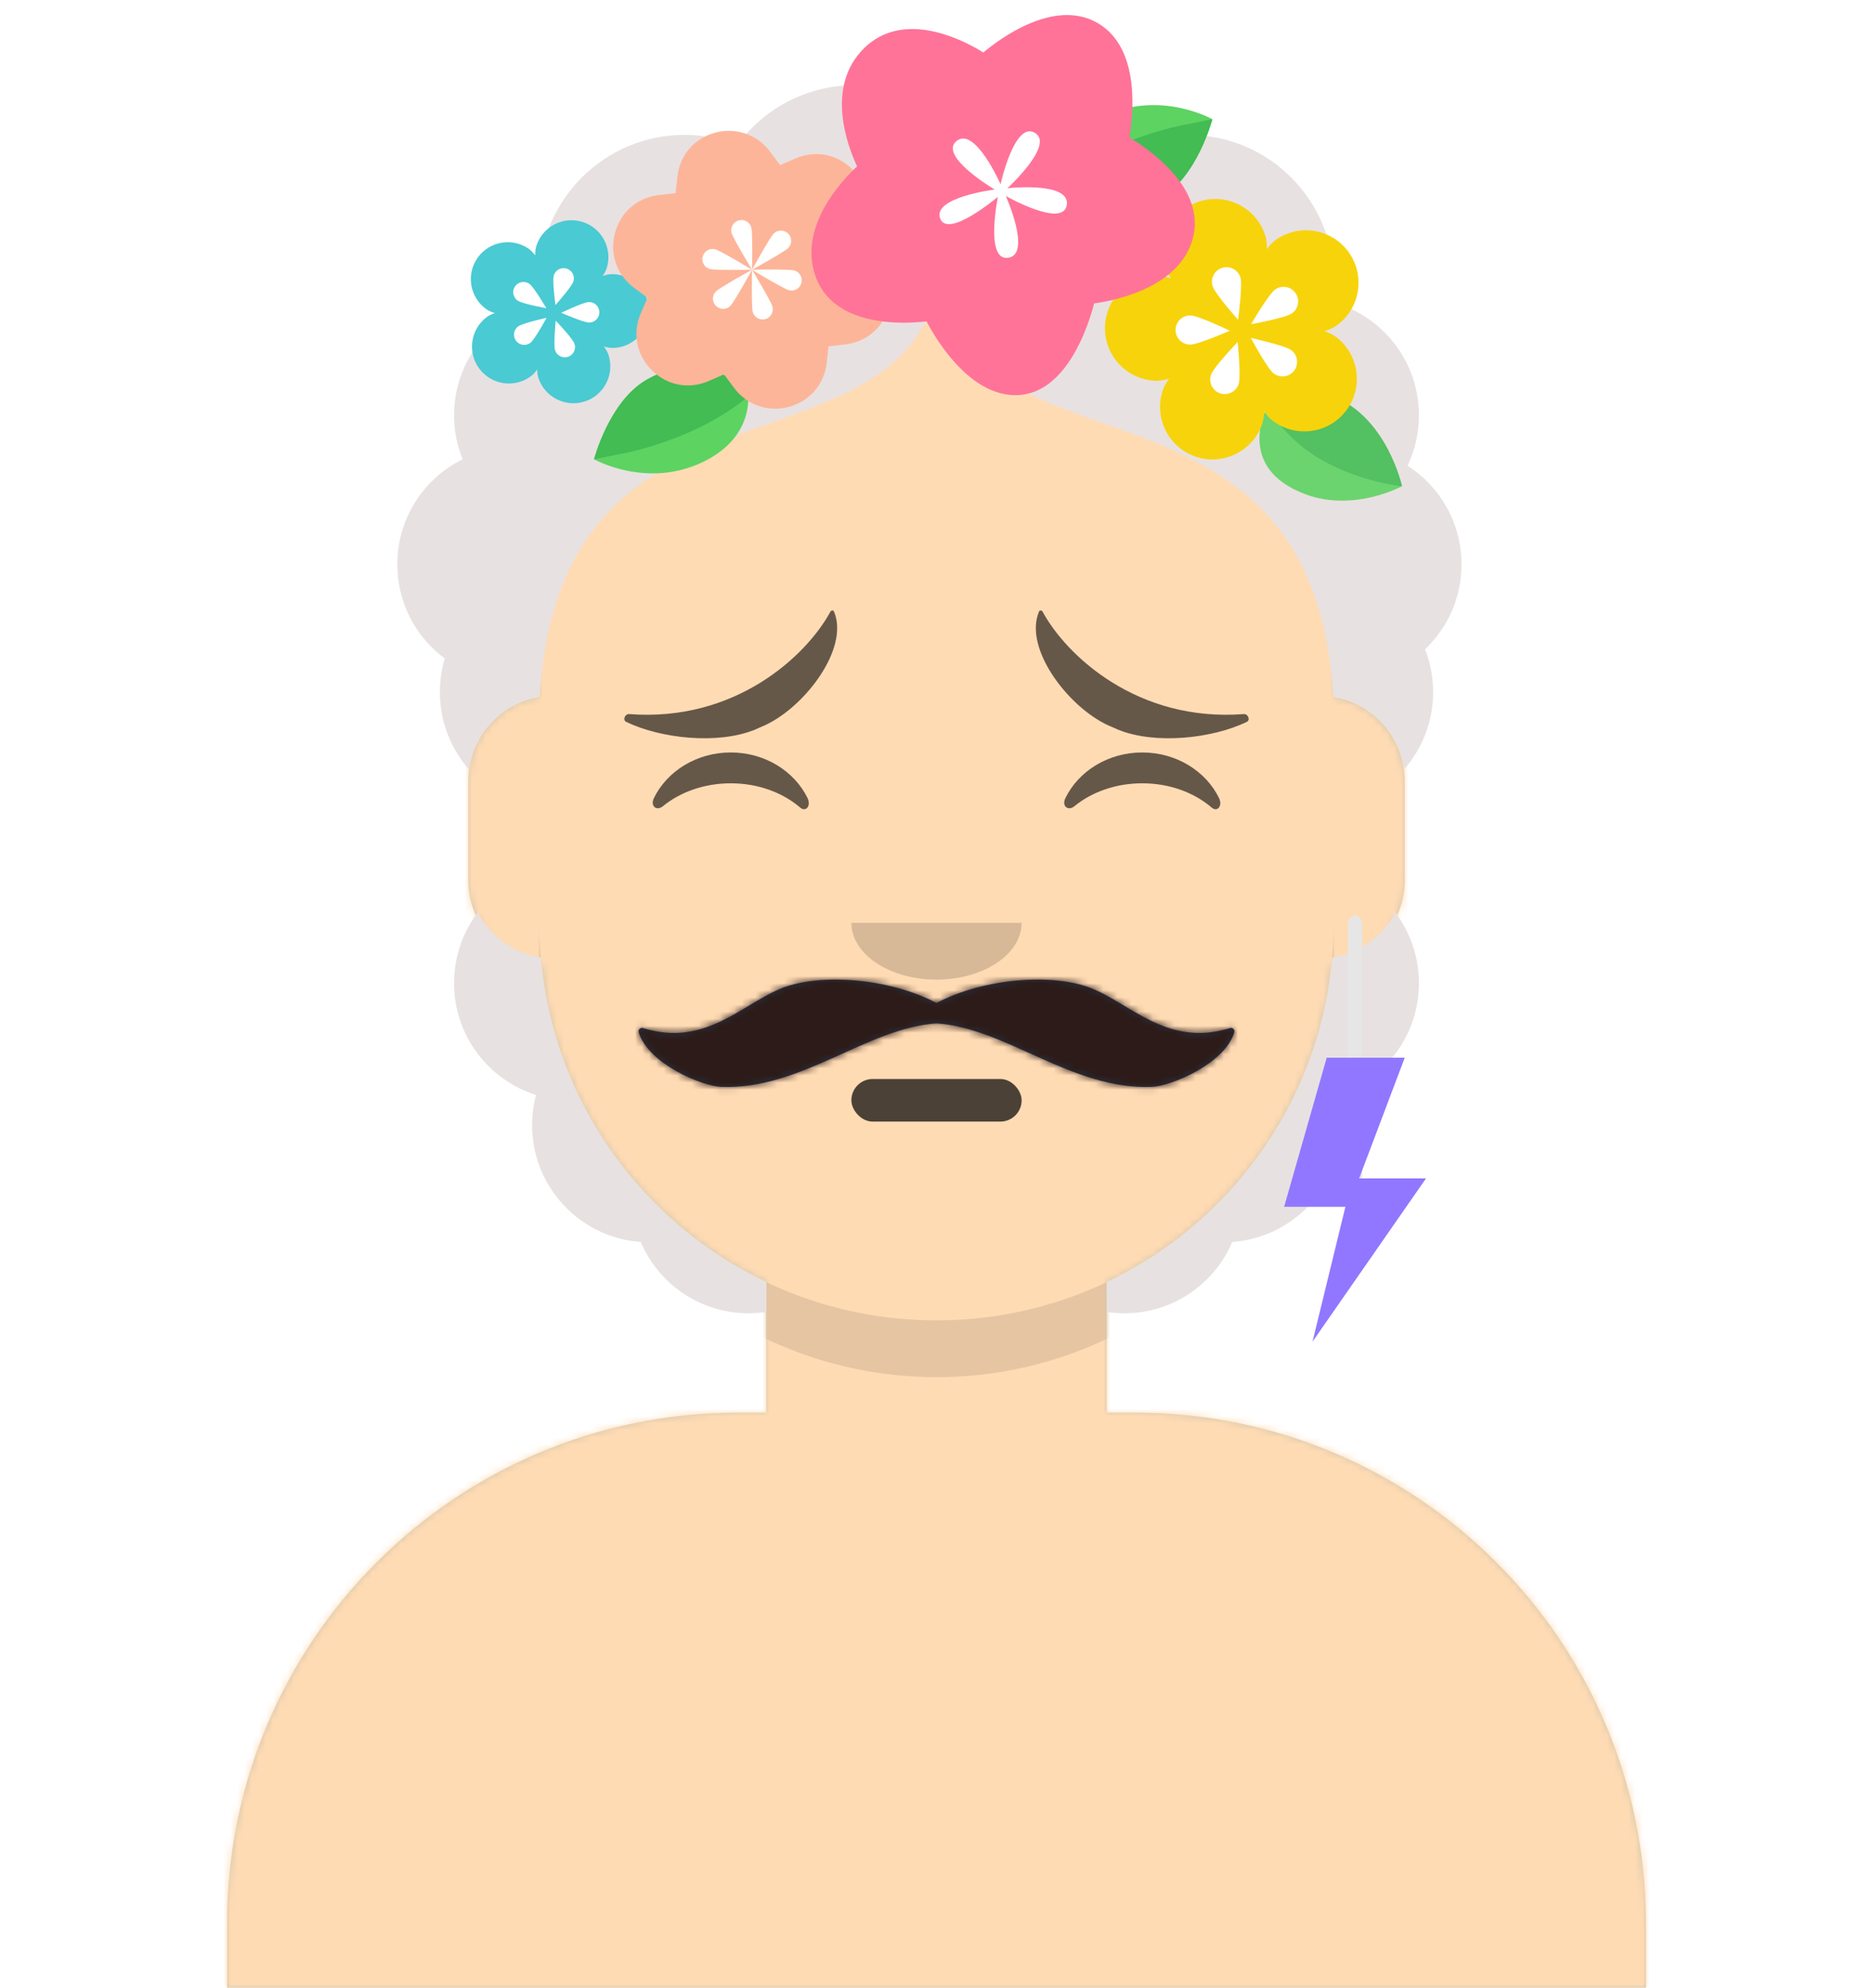 <svg xmlns="http://www.w3.org/2000/svg" xmlns:xlink="http://www.w3.org/1999/xlink" width="264px" height="280px" viewBox="0 0 264 280" version="1.1">
    <title id="transparent_Title">Avataaar/Default</title>
    <desc>Created with python_avatars</desc>
    <defs>
        <path d="M100,0 C130.928,-5.68137151e-15 156,25.072 156,56 L156.001,62.166 C161.676,63.119 166,68.054 166,74 L166,88 C166,94.052 161.519,99.058 155.694,99.881 C153.628,119.686 141.238,136.422 124.001,144.61 L124,163 L128,163 C167.765,163 200,195.235 200,235 L200,244 L0,244 L0,235 C-4.86974701e-15,195.235 32.235,163 72,163 L76,163 L76,144.611 C58.763,136.422 46.372,119.687 44.305,99.881 C38.481,99.058 34,94.052 34,88 L34,74 C34,68.054 38.325,63.118 44,62.166 L44,56 C44,25.072 69.072,5.68137151e-15 100,0 Z" id="transparent_path-1" />
        <path d="M83,36.348 C83,52.629 105.162,65.828 132.5,65.828 C159.838,65.828 182,52.629 182,36.348 C182,34.985 181.845,33.645 181.544,32.331 C210.784,41.488 232,68.792 232,101.052 L232,110 L32,110 L32,101.052 C32,68.397 53.739,40.82 83.534,32.002 C83.182,33.421 83,34.871 83,36.348 Z" id="transparent_path-3" />
        <rect id="transparent_path-5" x="0" y="0" width="264" height="280" />
        <path d="M74,0 C114.869,0 148,33.131 148,74 L148,84.148 L148,197.608 C135.525,187.237 119.491,181 102,181 L102,181 L98,181 L98,162.611 C115.531,154.283 128.048,137.115 129.791,116.867 C135.569,116.002 140,111.019 140,105 L140,105 L140,92 C140,87.354 137.359,83.324 133.497,81.33 C132.724,81.05 131.952,80.748 131.181,80.426 C130.795,80.32 130.401,80.233 130,80.166 L130,80.166 L130,79.917 C117.224,74.234 104.878,63.071 96.11,47.885 C93.175,42.801 90.831,37.595 89.066,32.397 C80.431,42.941 67.745,53.602 52.342,62.495 C42.778,68.017 33.147,72.291 24,75.266 L24,137.247 C29.602,148.318 38.773,157.278 50,162.611 L50,162.611 L50,181 L46,181 C38.327,181 30.935,182.2 24,184.423 L24,230 C24,244.106 13.569,255.776 0,257.716 L0,74 C0,33.131 33.131,0 74,0 Z" id="transparent_path-7" />
    </defs>
    <g id="transparent_Avataaar/Default" stroke="none" stroke-width="1" fill="none" fill-rule="evenodd">
        <g id="transparent_Body" transform="translate(32, 36)">
            <mask id="transparent_mask-2" fill="white">
                <use xlink:href="#transparent_path-1" />
            </mask>
            <use fill="#D0C6AC" xlink:href="#transparent_path-1" />
            <g id="transparent_Skin-Color" mask="url(#transparent_mask-2)" fill="#FFDBB4">
                <g transform="translate(-32, 0)" id="transparent_Color">
                    <rect x="0" y="0" width="264" height="244" />
                </g>
            </g>
            <path d="M44,94 C44,124.928 69.072,150 100,150 C130.928,150 156,124.928 156,94 L156,94 L156,102 C156,132.928 130.928,158 100,158 C69.072,158 44,132.928 44,102 Z" id="transparent_Neck-Shadow" fill-opacity="0.1" fill="#000000" mask="url(#transparent_mask-2)" />
        </g>
        <g id="transparent_Clothing" transform="translate(0, 170)">
            
        </g>
        <g id="transparent_Face" transform="translate(76, 82)" fill="#000000">
            <g id="transparent_Mouth" transform="translate(2, 52)">    
                
            <g id="serious_Mouth/Serious" stroke="none" stroke-width="1" fill="none" fill-rule="evenodd" fill-opacity="0.7">
        <rect id="serious_Why-so-serious?" fill="#000000" x="42" y="18" width="24" height="6" rx="3" />
    </g>
</g>
            <g id="transparent_Nose" transform="translate(28, 40)" fill-opacity="0.16">
                
            <g id="default_Nose/Default" stroke="none" stroke-width="1" fill="none" fill-rule="evenodd" fill-opacity="0.16">
        <path d="M16,8 C16,12.418 21.373,16 28,16 L28,16 C34.627,16 40,12.418 40,8" id="default_Nose" fill="#000000" />
    </g>
</g>
            <g id="transparent_Eyes" transform="translate(0, 8)">
                
            <g id="happy_Eyes/Happy-😁" stroke="none" stroke-width="1" fill="none" fill-rule="evenodd" fill-opacity="0.6">
        <path d="M16.16,22.447 C18.007,18.649 22.164,16 26.998,16 C31.814,16 35.959,18.63 37.815,22.407 C38.367,23.529 37.582,24.447 36.791,23.767 C34.34,21.66 30.859,20.344 26.998,20.344 C23.257,20.344 19.874,21.579 17.438,23.572 C16.547,24.3 15.62,23.558 16.16,22.447 Z" id="happy_Squint" fill="#000000" />
        <path d="M74.16,22.447 C76.007,18.649 80.164,16 84.998,16 C89.814,16 93.959,18.63 95.815,22.407 C96.367,23.529 95.582,24.447 94.791,23.767 C92.34,21.66 88.859,20.344 84.998,20.344 C81.257,20.344 77.874,21.579 75.438,23.572 C74.547,24.3 73.62,23.558 74.16,22.447 Z" id="happy_Squint" fill="#000000" />
    </g>
</g>
            <g id="transparent_Eyebrow" fill-opacity="0.6">
                
            <g id="sad_concerned_natural_Eyebrow/Natural/Sad-Concerned-Natural" stroke="none" stroke-width="1" fill="none" fill-rule="evenodd" fill-opacity="0.6">
        <path d="M22.766,5.578 L23.677,5.176 C28.919,3.095 36.865,3.967 41.723,6.299 C42.29,6.571 41.902,7.452 41.321,7.407 C26.402,6.256 16.358,15.553 12.946,21.847 C12.845,22.034 12.539,22.055 12.464,21.881 C10.156,16.562 16.913,7.896 22.766,5.578 Z" id="sad_concerned_natural_Eyebrow" fill="#000000" transform="translate(27, 13) scale(-1, -1) translate(-27, -13) " />
        <path d="M80.766,5.578 L81.677,5.176 C86.919,3.095 94.865,3.967 99.723,6.299 C100.29,6.571 99.902,7.452 99.321,7.407 C84.402,6.256 74.358,15.553 70.946,21.847 C70.845,22.034 70.539,22.055 70.464,21.881 C68.156,16.562 74.913,7.896 80.766,5.578 Z" id="sad_concerned_natural_Eyebrow" fill="#000000" transform="translate(85, 13) scale(1, -1) translate(-85, -13) " />
    </g>
</g>
        </g>
        <g id="transparent_Top">
            
        <defs>
        <filter x="-15.4%" y="-26.7%" width="130.8%" height="153.3%" filterUnits="objectBoundingBox" id="frida_filter-1">
            <feOffset dx="0" dy="2" in="SourceAlpha" result="shadowOffsetOuter1" />
            <feColorMatrix values="0 0 0 0 0   0 0 0 0 0   0 0 0 0 0  0 0 0 0.2 0" type="matrix" in="shadowOffsetOuter1" result="shadowMatrixOuter1" />
            <feMerge>
                <feMergeNode in="shadowMatrixOuter1" />
                <feMergeNode in="SourceGraphic" />
            </feMerge>
        </filter>
        <filter x="-26.7%" y="-13.8%" width="153.3%" height="127.6%" filterUnits="objectBoundingBox" id="frida_filter-2">
            <feOffset dx="0" dy="2" in="SourceAlpha" result="shadowOffsetOuter1" />
            <feColorMatrix values="0 0 0 0 0   0 0 0 0 0   0 0 0 0 0  0 0 0 0.2 0" type="matrix" in="shadowOffsetOuter1" result="shadowMatrixOuter1" />
            <feMerge>
                <feMergeNode in="shadowMatrixOuter1" />
                <feMergeNode in="SourceGraphic" />
            </feMerge>
        </filter>
        <filter x="-26.7%" y="-13.8%" width="153.3%" height="127.6%" filterUnits="objectBoundingBox" id="frida_filter-3">
            <feOffset dx="0" dy="2" in="SourceAlpha" result="shadowOffsetOuter1" />
            <feColorMatrix values="0 0 0 0 0   0 0 0 0 0   0 0 0 0 0  0 0 0 0.2 0" type="matrix" in="shadowOffsetOuter1" result="shadowMatrixOuter1" />
            <feMerge>
                <feMergeNode in="shadowMatrixOuter1" />
                <feMergeNode in="SourceGraphic" />
            </feMerge>
        </filter>
        <filter x="-15.4%" y="-15.4%" width="130.8%" height="130.8%" filterUnits="objectBoundingBox" id="frida_filter-4">
            <feOffset dx="0" dy="2" in="SourceAlpha" result="shadowOffsetOuter1" />
            <feColorMatrix values="0 0 0 0 0   0 0 0 0 0   0 0 0 0 0  0 0 0 0.2 0" type="matrix" in="shadowOffsetOuter1" result="shadowMatrixOuter1" />
            <feMerge>
                <feMergeNode in="shadowMatrixOuter1" />
                <feMergeNode in="SourceGraphic" />
            </feMerge>
        </filter>
        <filter x="-10.0%" y="-10.0%" width="120.0%" height="120.0%" filterUnits="objectBoundingBox" id="frida_filter-5">
            <feOffset dx="0" dy="2" in="SourceAlpha" result="shadowOffsetOuter1" />
            <feColorMatrix values="0 0 0 0 0   0 0 0 0 0   0 0 0 0 0  0 0 0 0.2 0" type="matrix" in="shadowOffsetOuter1" result="shadowMatrixOuter1" />
            <feMerge>
                <feMergeNode in="shadowMatrixOuter1" />
                <feMergeNode in="SourceGraphic" />
            </feMerge>
        </filter>
        <filter x="-10.8%" y="-10.8%" width="121.6%" height="121.6%" filterUnits="objectBoundingBox" id="frida_filter-6">
            <feOffset dx="0" dy="2" in="SourceAlpha" result="shadowOffsetOuter1" />
            <feColorMatrix values="0 0 0 0 0   0 0 0 0 0   0 0 0 0 0  0 0 0 0.2 0" type="matrix" in="shadowOffsetOuter1" result="shadowMatrixOuter1" />
            <feMerge>
                <feMergeNode in="shadowMatrixOuter1" />
                <feMergeNode in="SourceGraphic" />
            </feMerge>
        </filter>
        <filter x="-7.3%" y="-7.4%" width="114.5%" height="114.8%" filterUnits="objectBoundingBox" id="frida_filter-7">
            <feOffset dx="0" dy="2" in="SourceAlpha" result="shadowOffsetOuter1" />
            <feColorMatrix values="0 0 0 0 0   0 0 0 0 0   0 0 0 0 0  0 0 0 0.2 0" type="matrix" in="shadowOffsetOuter1" result="shadowMatrixOuter1" />
            <feMerge>
                <feMergeNode in="shadowMatrixOuter1" />
                <feMergeNode in="SourceGraphic" />
            </feMerge>
        </filter>
    </defs>
    <g id="frida_Top/Long-Hair/Frida" stroke="none" stroke-width="1" fill="none" fill-rule="evenodd" transform="translate(-1 0)">
        <g id="frida_Hair-Color" transform="translate(57, 12)" fill="#E8E1E1">
            <path d="M11.349,116.534 C13.087,119.871 16.347,122.289 20.209,122.867 C21.952,143.115 34.469,160.283 52,168.611 L52,172.812 C51.185,172.936 50.35,173 49.5,173 C42.679,173 36.825,168.861 34.312,162.958 C25.754,162.349 19,155.213 19,146.5 C19,145.029 19.193,143.603 19.554,142.246 C12.858,140.145 8,133.89 8,126.5 C8,123.001 9.089,119.756 10.947,117.086 L11.184,116.755 L11.349,116.534 Z M140.651,116.534 C142.753,119.302 144,122.755 144,126.5 C144,133.89 139.142,140.145 132.446,142.246 C132.807,143.603 133,145.029 133,146.5 C133,155.213 126.246,162.349 117.688,162.958 C115.175,168.861 109.321,173 102.5,173 C101.65,173 100.816,172.936 100.001,172.812 L100.001,168.61 C117.531,160.282 130.048,143.114 131.791,122.867 C135.653,122.289 138.913,119.871 140.651,116.534 Z M87.5,0 C94.295,0 100.318,3.306 104.048,8.398 C106.357,7.495 108.871,7 111.5,7 C122.822,7 132,16.178 132,27.5 C132,28.539 131.923,29.561 131.773,30.559 C138.815,32.442 144,38.865 144,46.5 C144,49.043 143.425,51.452 142.397,53.603 C146.97,56.535 150,61.664 150,67.5 C150,72.21 148.027,76.458 144.862,79.465 C145.596,81.335 146,83.37 146,85.5 C146,89.675 144.449,93.488 141.893,96.394 C141.196,91.183 137.156,87.031 132.001,86.166 L132.001,85.936 C131.973,85.957 131.945,85.979 131.917,86 C129.014,38.845 83.432,55.748 75.996,29.323 C68.566,55.747 22.986,38.845 20.083,86 L20,85.936 L20,85.936 L20,86.166 C14.845,87.031 10.804,91.183 10.107,96.393 C7.551,93.488 6,89.675 6,85.5 C6,83.855 6.241,82.267 6.689,80.767 C2.631,77.762 0,72.938 0,67.5 C0,61.007 3.751,55.39 9.204,52.697 C8.427,50.784 8,48.692 8,46.5 C8,38.865 13.185,32.442 20.227,30.559 C20.077,29.561 20,28.539 20,27.5 C20,16.178 29.178,7 40.5,7 C43.129,7 45.643,7.495 47.953,8.397 C51.682,3.306 57.705,0 64.5,0 C68.763,0 72.721,1.301 76.001,3.527 C79.28,1.301 83.238,0 87.5,0 Z" />
        </g>
        <g id="frida_Ornamentos" transform="translate(67, 0)">
            <g id="frida_hoja" filter="url(#frida_filter-1)" opacity="0.9" transform="translate(120, 64.5) scale(1, -1) rotate(-20) translate(-120, -64.5) translate(107, 57)" fill-rule="nonzero">
                <path d="M3.611,10 C3.611,10 1.95,0 13,0 C20.222,0 25.278,5.714 25.278,5.714 C25.278,5.714 19.861,14.286 11.556,14.286 C5.056,14.286 3.611,10 3.611,10 Z" id="frida_leaf" fill="#5DD362" />
                <path d="M25.278,5.714 C25.278,5.714 19.861,14.286 11.556,14.286 C7.222,14.286 5.128,12.357 4.189,11.071 C2.094,12.857 1.372,14.5 1.372,14.571 C1.3,14.857 1.011,15 0.722,15 C0.65,15 0.506,15 0.433,14.929 C0.072,14.786 -0.072,14.357 0.072,14 C0.144,13.786 1.95,9.857 7.439,7.286 C15.383,3.143 25.278,5.714 25.278,5.714 Z" id="frida_leaf" fill="#42BC53" />
            </g>
            <g id="frida_hoja" filter="url(#frida_filter-2)" transform="translate(93.307, 21.745) scale(-1, -1) rotate(-120) translate(-93.307, -21.745) translate(85.807, 7.245)">
                <path d="M15,12 C15,5.9 9,0 9,0 C9,0 1.7,4.3 1,13 C0.3,21.7 6.8,23.7 6.8,23.7 C6.8,23.7 15,20.8 15,12 Z" id="frida_leaf" fill="#5DD362" />
                <path d="M8,29 C8.1,29 8.2,29 8.3,28.9 C8.8,28.7 9.1,28.1 8.9,27.6 C8.4,26.1 8,24.7 7.8,23.2 C10,22.2 15,18.9 15,12 C15,5.9 9,0 9,0 C9,0 8.6,1.1 8,3 C8,3 8,3 8,3 C7.8,3.5 2.8,16.6 7.1,28.3 C7.2,28.7 7.6,29 8,29 Z" id="frida_leaf" fill="#42BC53" />
            </g>
            <g id="frida_hoja" filter="url(#frida_filter-3)" transform="translate(29.307, 59.745) rotate(-120) translate(-29.307, -59.745) translate(21.807, 45.245)">
                <path d="M15,12 C15,5.9 9,0 9,0 C9,0 1.7,4.3 1,13 C0.3,21.7 6.8,23.7 6.8,23.7 C6.8,23.7 15,20.8 15,12 Z" id="frida_leaf" fill="#5DD362" />
                <path d="M8,29 C8.1,29 8.2,29 8.3,28.9 C8.8,28.7 9.1,28.1 8.9,27.6 C8.4,26.1 8,24.7 7.8,23.2 C10,22.2 15,18.9 15,12 C15,5.9 9,0 9,0 C9,0 8.6,1.1 8,3 C8,3 8,3 8,3 C7.8,3.5 2.8,16.6 7.1,28.3 C7.2,28.7 7.6,29 8,29 Z" id="frida_leaf" fill="#42BC53" />
            </g>
            <g id="frida_Flor" filter="url(#frida_filter-4)" transform="translate(13, 42) scale(-1, 1) translate(-13, -42) translate(0, 29)">
                <path d="M24.424,20.956 C25.26,19.847 25.614,18.478 25.421,17.103 C25.228,15.727 24.51,14.509 23.402,13.674 C23.102,13.448 22.708,13.263 22.26,13.106 C22.713,12.965 23.114,12.793 23.42,12.579 C25.769,10.934 26.342,7.685 24.697,5.336 C23.053,2.988 19.804,2.415 17.455,4.059 C17.149,4.274 16.851,4.592 16.562,4.97 C16.568,4.495 16.529,4.061 16.419,3.703 C16.013,2.375 15.114,1.284 13.887,0.632 C12.661,-0.02 11.254,-0.155 9.926,0.251 C7.184,1.089 5.635,4.002 6.473,6.744 C6.582,7.1 6.787,7.479 7.055,7.868 C6.607,7.717 6.186,7.625 5.814,7.618 C2.947,7.568 0.574,9.86 0.523,12.727 C0.504,13.865 0.853,14.926 1.461,15.794 C2.384,17.111 3.904,17.987 5.632,18.017 C6.005,18.023 6.428,17.946 6.881,17.811 C6.599,18.19 6.382,18.562 6.261,18.914 C5.698,20.549 6,22.276 6.923,23.594 C7.531,24.462 8.408,25.153 9.484,25.524 C12.195,26.457 15.16,25.01 16.093,22.299 C16.215,21.947 16.272,21.52 16.284,21.047 C16.557,21.433 16.844,21.755 17.141,21.979 C18.251,22.815 19.619,23.169 20.994,22.976 C22.371,22.783 23.589,22.065 24.424,20.956 Z" fill="#4ACAD3" fill-rule="nonzero" />
                <path d="M11.178,8.64 C10.945,7.877 11.374,7.069 12.137,6.836 C12.9,6.603 13.708,7.032 13.941,7.795 C14.174,8.558 13.709,11.977 13.709,11.977 C13.709,11.977 11.411,9.403 11.178,8.64 Z M8.936,14.437 C8.138,14.423 7.502,13.766 7.517,12.968 C7.531,12.17 8.188,11.535 8.986,11.549 C9.784,11.563 12.891,13.062 12.891,13.062 C12.891,13.062 9.733,14.451 8.936,14.437 Z M14.993,12.419 C14.993,12.419 16.731,9.439 17.385,8.981 C18.039,8.523 18.939,8.682 19.397,9.336 C19.854,9.989 19.696,10.89 19.042,11.347 C18.388,11.805 14.993,12.419 14.993,12.419 Z M11.92,19.257 C11.166,18.997 10.765,18.175 11.025,17.421 C11.284,16.666 13.671,14.175 13.671,14.175 C13.671,14.175 14.016,17.607 13.757,18.362 C13.497,19.116 12.675,19.517 11.92,19.257 Z M17.24,17.296 C16.602,16.816 14.969,13.777 14.969,13.777 C14.969,13.777 18.341,14.509 18.978,14.989 C19.615,15.469 19.743,16.375 19.262,17.012 C18.782,17.649 17.876,17.777 17.24,17.296 Z" fill="#FFFFFF" />
            </g>
            <g id="frida_Flor" filter="url(#frida_filter-5)" transform="translate(20, 16)">
                <path d="M30.526,33.098 L30.784,30.784 L33.098,30.525 C35.945,30.205 38.208,28.408 39.152,25.714 C40.218,22.672 39.217,19.355 36.605,17.433 L34.731,16.053 L35.663,13.919 C36.892,11.113 36.308,8.024 34.142,5.858 C31.976,3.692 28.887,3.108 26.08,4.336 L23.947,5.269 L22.567,3.394 C20.644,0.786 17.327,-0.218 14.284,0.848 C11.592,1.791 9.793,4.055 9.475,6.902 L9.216,9.215 L6.902,9.475 C4.055,9.794 1.791,11.592 0.848,14.285 C-0.09,16.961 0.55,19.846 2.517,21.813 L2.517,21.813 C2.786,22.082 3.08,22.335 3.394,22.566 L5.269,23.946 L4.335,26.08 C3.109,28.887 3.692,31.976 5.858,34.142 C8.024,36.308 11.113,36.891 13.92,35.665 L16.054,34.731 L17.434,36.606 C19.351,39.217 22.674,40.218 25.717,39.153 C28.41,38.208 30.207,35.945 30.526,33.098 Z" fill="#FDB599" fill-rule="nonzero" />
                <path d="M22.882,25.191 C23.088,25.959 22.632,26.749 21.863,26.955 C21.095,27.16 20.305,26.704 20.1,25.936 C19.894,25.169 20,20 20,20 C20,20 17.508,24.529 16.945,25.091 C16.384,25.653 15.471,25.653 14.909,25.091 C14.347,24.529 14.347,23.616 14.909,23.055 C15.471,22.492 20,20 20,20 C20,20 14.832,20.106 14.064,19.9 C13.295,19.695 12.84,18.905 13.045,18.137 C13.251,17.368 14.041,16.912 14.809,17.118 C15.577,17.324 20,20 20,20 C20,20 17.324,15.577 17.118,14.809 C16.912,14.041 17.368,13.251 18.137,13.045 C18.905,12.84 19.695,13.295 19.9,14.064 C20.106,14.832 20,20 20,20 C20,20 22.492,15.471 23.055,14.909 C23.617,14.347 24.529,14.347 25.091,14.909 C25.653,15.471 25.653,16.383 25.091,16.945 C24.529,17.508 20,20 20,20 C20,20 25.169,19.894 25.936,20.1 C26.704,20.305 27.16,21.095 26.955,21.863 C26.749,22.632 25.959,23.088 25.191,22.882 C24.423,22.676 20,20 20,20 C20,20 22.675,24.422 22.882,25.191 Z" fill="#FFFFFF" />
            </g>
            <g id="frida_Flor" filter="url(#frida_filter-6)" transform="translate(89, 26)">
                <path d="M34.758,29.822 C35.947,28.244 36.451,26.296 36.176,24.339 C35.901,22.381 34.88,20.648 33.302,19.459 C32.876,19.138 32.315,18.875 31.677,18.651 C32.322,18.45 32.893,18.206 33.329,17.9 C36.671,15.56 37.487,10.937 35.146,7.594 C32.806,4.252 28.182,3.437 24.84,5.777 C24.404,6.083 23.98,6.535 23.57,7.073 C23.578,6.397 23.522,5.779 23.366,5.27 C22.788,3.38 21.508,1.827 19.763,0.9 C18.018,-0.029 16.015,-0.22 14.125,0.357 C10.223,1.55 8.019,5.695 9.211,9.597 C9.367,10.104 9.658,10.643 10.04,11.196 C9.403,10.981 8.804,10.851 8.273,10.842 C4.194,10.771 0.817,14.031 0.745,18.112 C0.718,19.732 1.214,21.24 2.079,22.475 C3.393,24.351 5.555,25.597 8.015,25.639 C8.545,25.648 9.148,25.538 9.792,25.346 C9.391,25.886 9.082,26.415 8.909,26.916 C8.108,29.243 8.538,31.7 9.852,33.576 C10.717,34.812 11.966,35.795 13.497,36.322 C17.355,37.651 21.574,35.591 22.902,31.734 C23.075,31.232 23.157,30.625 23.173,29.952 C23.562,30.501 23.97,30.959 24.393,31.278 C25.972,32.468 27.919,32.971 29.877,32.696 C31.835,32.422 33.569,31.401 34.758,29.822 Z" fill="#F7D30C" fill-rule="nonzero" />
                <path d="M15.908,12.295 C15.576,11.21 16.187,10.06 17.272,9.729 C18.358,9.397 19.507,10.008 19.839,11.093 C20.17,12.179 19.509,17.044 19.509,17.044 C19.509,17.044 16.239,13.381 15.908,12.295 Z M12.716,20.545 C11.581,20.525 10.677,19.59 10.697,18.454 C10.717,17.319 11.653,16.415 12.788,16.435 C13.923,16.455 18.346,18.588 18.346,18.588 C18.346,18.588 13.851,20.565 12.716,20.545 Z M21.336,17.673 C21.336,17.673 23.81,13.432 24.74,12.781 C25.67,12.129 26.952,12.355 27.603,13.285 C28.254,14.215 28.028,15.497 27.098,16.148 C26.168,16.799 21.336,17.673 21.336,17.673 Z M16.963,27.404 C15.89,27.035 15.32,25.865 15.689,24.791 C16.058,23.718 19.454,20.172 19.454,20.172 C19.454,20.172 19.946,25.057 19.577,26.13 C19.207,27.203 18.037,27.774 16.963,27.404 Z M24.533,24.614 C23.626,23.931 21.303,19.606 21.303,19.606 C21.303,19.606 26.1,20.648 27.007,21.331 C27.914,22.014 28.095,23.303 27.412,24.209 C26.729,25.116 25.439,25.297 24.533,24.614 Z" fill="#FFFFFF" />
            </g>
            <g id="frida_Flor" filter="url(#frida_filter-7)" transform="translate(48, 0)">
                <path d="M54.138,31.546 C55.963,24.563 48.144,19.132 45.185,17.362 C45.699,14.428 46.857,4.801 40.717,1.246 C34.612,-2.288 26.924,3.45 24.601,5.394 C24.401,5.269 24.166,5.126 23.898,4.971 C20.831,3.196 13.13,-0.381 7.85,4.736 C2.205,10.204 5.537,18.739 6.805,21.434 C4.646,23.445 -1.579,30.026 0.987,37.024 C1.693,38.953 2.998,40.48 4.869,41.562 C8.9,43.896 14.476,43.52 16.592,43.269 C17.585,45.15 20.422,49.981 24.48,52.33 C26.15,53.297 27.855,53.743 29.55,53.655 C36.455,53.297 39.466,43.66 40.22,40.743 C43.081,40.347 52.306,38.544 54.138,31.546 Z" fill="#FF7398" fill-rule="nonzero" />
                <path d="M27.764,25.603 C27.764,25.603 31.449,33.791 28.118,34.314 C24.784,34.834 26.657,25.722 26.657,25.722 C26.657,25.722 19.546,31.729 18.507,28.75 C17.468,25.771 26.209,24.702 26.209,24.702 C26.209,24.702 18.221,20.01 20.815,17.866 C23.409,15.722 27.031,23.958 27.031,23.958 C27.031,23.958 28.976,15.039 31.851,16.704 C34.727,18.368 27.994,24.515 27.994,24.515 C27.994,24.515 36.871,23.526 36.364,26.867 C35.859,30.209 27.764,25.603 27.764,25.603 Z" fill="#FFFFFF" />
            </g>
        </g>
        <g id="frida_Arete" transform="translate(182, 129)">
            <rect id="frida_Cadenita" fill="#E6E6E6" x="9" y="0" width="2" height="39" rx="1" />
            <polygon id="frida_Rayo" fill="#9177FF" fill-rule="nonzero" points="20 37 10.57 37 17 20 6 20 0 41 8.636 41 4 60" />
        </g>
        <g id="frida_Facial-Hair" transform="translate(49, 72)"><defs>
        <path d="M105.612,67.132 C111.386,69.337 116.495,75.583 125.362,72.828 C125.731,72.714 126.091,73.045 125.98,73.409 C124.607,77.918 116.973,81.007 114.379,81.108 C103.04,81.55 93.906,72.831 84.001,72.162 C74.095,72.83 64.961,81.55 53.622,81.108 C51.028,81.007 43.394,77.918 42.02,73.409 C41.909,73.045 42.27,72.714 42.639,72.828 C51.505,75.583 56.614,69.337 62.389,67.132 C67.578,65.149 77.209,65.711 84.001,69.297 C90.793,65.711 100.422,65.149 105.612,67.132 Z" id="moustache_fancy_path-1" />
    </defs>
    <g id="moustache_fancy_Facial-Hair/Moustache-Fancy" stroke="none" stroke-width="1" fill="none" fill-rule="evenodd">
        <mask id="moustache_fancy_mask-2" fill="white">
            <use xlink:href="#moustache_fancy_path-1" />
        </mask>
        <use id="moustache_fancy_Moustache-U-a-Question" fill="#28354B" xlink:href="#moustache_fancy_path-1" />
        <g id="moustache_fancy_Facial-Hair-Color" mask="url(#moustache_fancy_mask-2)" fill="#2C1B18">
            <rect id="moustache_fancy_Color" x="0" y="0" width="168" height="152" />
        </g>
    </g>
</g>
        <g id="frida_Accessory" transform="translate(62, 85)" />
    </g>
</g>
    </g>
</svg>